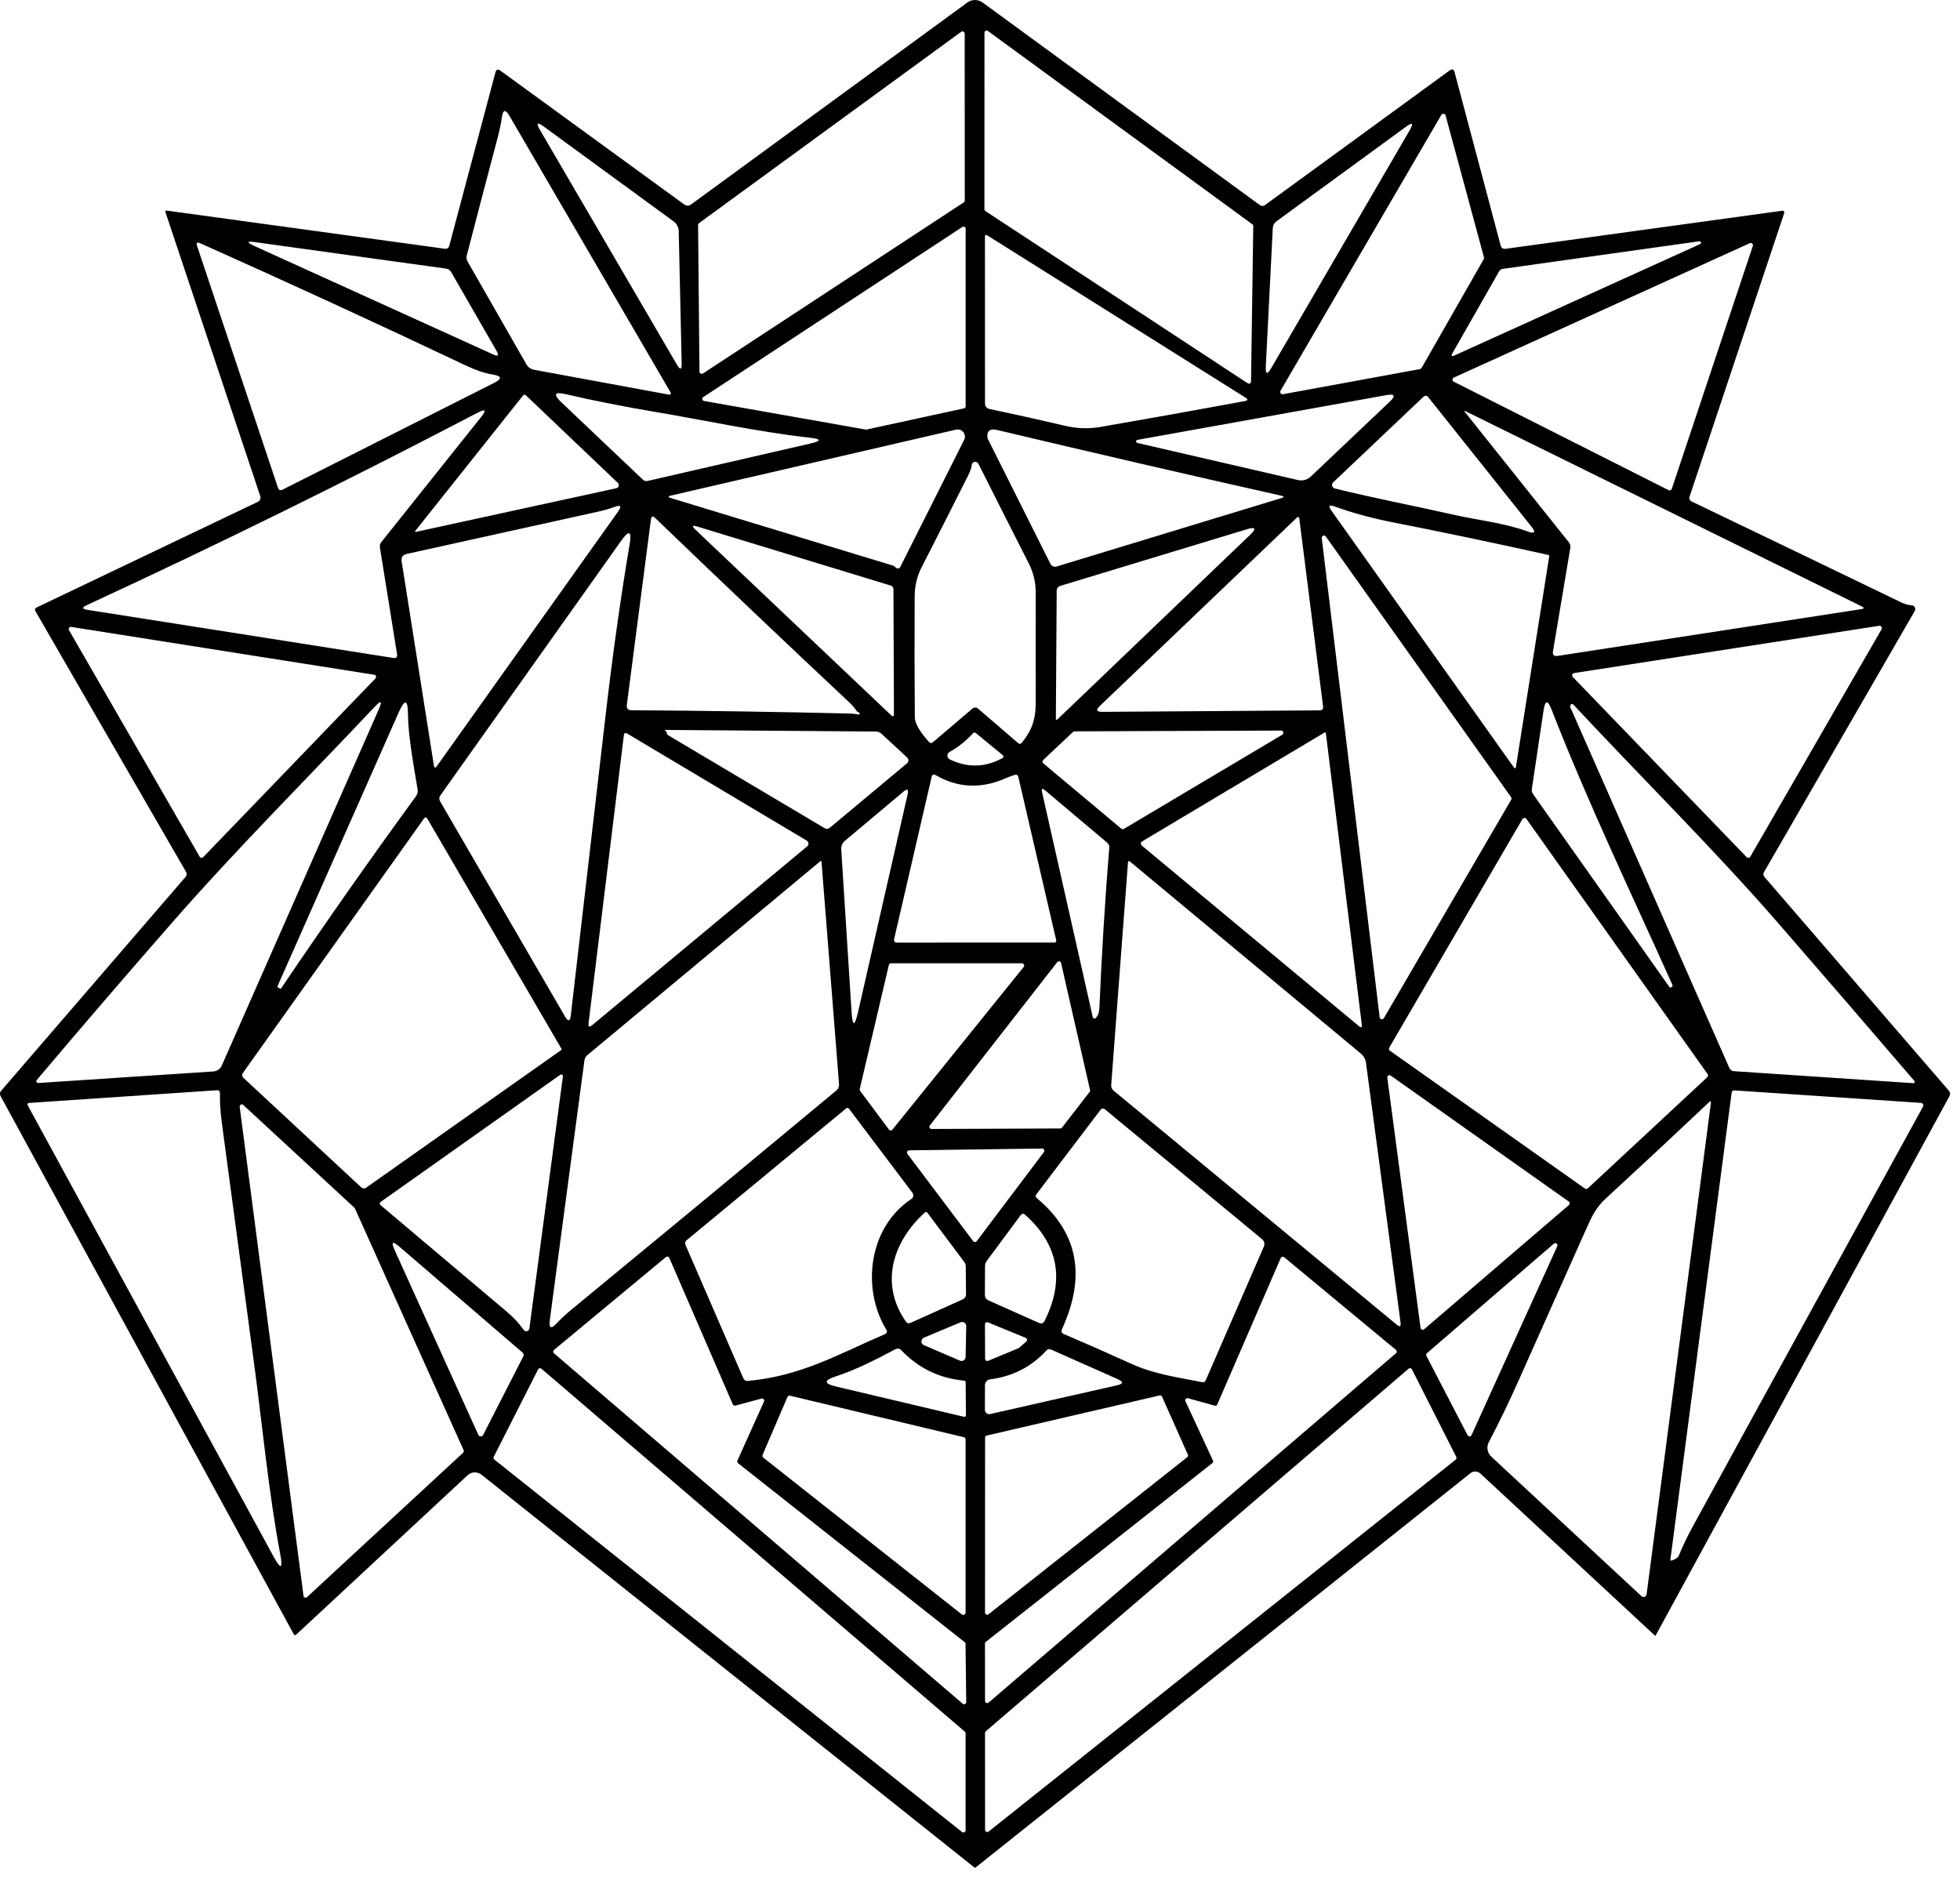 <svg fill="none" height="90" viewBox="0 0 94 90" width="94" xmlns="http://www.w3.org/2000/svg"><path d="m72.206 11.932 13.271-1.826c.015-.002.03 0.0.043.005.014.005.026.014.035.025s.016.024.018.038c.003.014.002.029-.003.042l-4.54 13.601c-.015.044-.013.091.004.133.017.042.049.076.09.096 3.352 1.608 6.703 3.221 10.053 4.84.177.087.344.135.501.141.031.001.062.01.089.026.027.016.049.039.064.067.015.027.023.058.023.09-0.0.031-.009.062-.024.089l-7.227 12.518c-.049.085-.043.165.02.239l8.838 10.244c.072.083.082.174.03.273l-14.082 25.849c-.002.004-.005.008-.009.011-.004.003-.008.004-.013.005-.005.001-.01 0-.015-.002-.005-.002-.009-.004-.013-.008l-8.361-7.762c-.065-.06-.149-.094-.236-.098-.088-.003-.173.025-.241.081l-23.721 18.901c-.012.009-.026.013-.041.012s-.03-.006-.043-.016l-23.623-18.824c-.096-.077-.216-.116-.338-.112s-.239.052-.328.136l-8.21 7.634c-.056.051-.102.044-.138-.024l-14.048-25.785c-.052-.096-.041-.186.03-.269l8.842-10.254c.027-.031.044-.07.049-.111.004-.041-.005-.082-.025-.117l-7.221-12.498c-.052-.087-.031-.152.061-.195l10.601-5.062c.049-.024.088-.064.109-.114.021-.05.023-.106.005-.158l-4.55-13.628c-.003-.009-.004-.018-.003-.026.002-.009.005-.017.011-.024.006-.007.013-.012.022-.015.009-.003.018-.004.026-.002l13.338 1.83c.119.016.193-.034.222-.148l2.213-8.31c.038-.141.117-.169.235-.084l8.812 6.414c.114.083.229.083.343 0l13.241-9.679c.106-.078.235-.12.367-.12s.26.042.367.12l13.288 9.709c.085.063.17.064.256.003l8.852-6.454c.121-.087.201-.058.239.087l2.21 8.31c.034.119.112.17.235.155zm-24.83-10.449c-.015-.011-.033-.018-.051-.02-.019-.002-.037.002-.054.01-.017.008-.031.021-.041.037-.01.016-.015.034-.015.053l-.003 8.475c0.0.017.005.033.013.048.008.015.02.027.034.036l12.582 8.26c.015.011.033.017.051.018.018.001.037-.003.053-.012.016-.009.03-.022.039-.038.009-.016.014-.034.014-.052l.108-7.456c0-.017-.004-.033-.011-.048-.008-.015-.019-.027-.032-.037zm-1.154 8.223c.014-.01.026-.023.034-.038s.013-.032.013-.049l-.003-8.004c0-.02-.005-.04-.016-.057-.01-.017-.025-.031-.043-.04s-.038-.013-.058-.011-.039.009-.055.021l-12.572 9.175c-.014.01-.025.023-.032.038s-.011.032-.011.049l.067 7.029c-0.0.02.005.039.015.056.01.017.024.031.042.04.017.009.037.014.057.013s.039-.007.055-.018zm-14.058 9.121-7.732-13.271c-.191-.325-.312-.3-.363.074-.043.312-.128.704-.256 1.177-.482 1.812-.957 3.626-1.426 5.442-.027.103-.013.202.04.296l2.822 4.934c.038.065.089.122.151.165.061.043.132.073.205.087l6.488 1.197c.013.003.026.001.038-.004s.023-.013.03-.024c.007-.011.012-.023.012-.036 0-.013-.003-.026-.01-.037zm38.996-6.4c.014-.026.018-.056.01-.084l-1.84-6.804c-.005-.022-.017-.041-.034-.056-.017-.015-.037-.024-.06-.027s-.045.001-.065.011c-.02.01-.036.026-.047.046l-7.712 13.227c-.011.018-.016.04-.015.061.001.021.008.042.021.059s.03.031.05.039c.02.008.042.01.063.006l6.568-1.204c.016-.003.031-.009.045-.018.013-.009.025-.021.033-.035zm-45.262-6.192 6.562 11.246c.164.276.241.253.232-.067l-.141-6.33c-.002-.092-.025-.182-.068-.263-.043-.081-.103-.151-.177-.204l-6.225-4.547c-.325-.238-.386-.183-.182.165zm35.071 11.415 6.632-11.391c.206-.356.143-.413-.188-.168l-6.178 4.51c-.123.09-.188.211-.195.363l-.333 6.609c-.02.386.067.411.262.077zm-27.245 1.396c-.016.011-.029.027-.036.045s-.009.038-.005.058c.004.019.013.037.027.051s.032.024.051.028l7.755 1.372c.013.003.027.003.04 0l4.675-1.016c.023-.005.043-.017.058-.035.015-.018.023-.04.023-.063v-8.519c-0-.018-.005-.035-.015-.051-.009-.015-.022-.028-.038-.037-.016-.009-.034-.013-.051-.012-.018.001-.035.006-.051.015zm26.014.027-12.417-7.803c-.009-.005-.019-.007-.029-.007-.01 0-.02.003-.028.007-.009.005-.015.012-.02.02s-.007.018-.007.027l.003 8.045c0.0.057.02.113.056.158.036.045.086.076.142.088 1.222.258 2.443.53 3.663.817.558.13 1.117.147 1.675.05 2.318-.401 4.629-.815 6.931-1.241.148-.029.158-.083.03-.161zm-47.528-7.271 11.448 5.199c.231.105.282.047.155-.175l-2.179-3.784c-.025-.044-.06-.081-.103-.109-.043-.028-.091-.046-.143-.052l-9.124-1.265c-.444-.063-.462-.001-.054.185zm57.557 5.24 11.771-5.337c.016-.007.029-.019.036-.035.007-.016.009-.034.004-.05-.005-.017-.016-.031-.031-.04-.015-.009-.033-.012-.05-.009l-9.424 1.322c-.038.005-.073.019-.104.04-.031.021-.056.049-.074.081l-2.233 3.918c-.081.141-.046.178.104.111zm-47.431.484c-4.217-1.998-8.463-3.952-12.736-5.862-.15-.067-.2-.024-.148.131l3.878 11.593c.04.117.114.148.222.094l10.15-5.122c.386-.195.364-.327-.064-.397-.379-.06-.813-.206-1.302-.437zm61.728-5.728c.007-.02.009-.042.004-.063-.005-.021-.016-.04-.032-.054s-.036-.024-.057-.027c-.021-.003-.043 0-.062.01l-14.193 6.444c-.019.008-.035.022-.046.039-.011.017-.018.037-.018.058-0.0.021.005.041.016.058s.026.032.045.041l10.305 5.203c.014.007.029.011.044.012.015.001.031-.002.045-.008.014-.006.027-.015.038-.026.011-.011.019-.025.024-.039zm-53.007 11.267 7.813-1.796c.534-.123.528-.215-.017-.276-2.475-.276-5.223-.871-7.342-1.224-1.538-.258-2.997-.546-4.375-.864-.547-.128-.618.002-.212.39l3.911 3.71c.029.028.064.048.103.059.039.011.08.011.119.002zm23.488-1.823 7.688 1.776c.247.056.462-.003.646-.178l3.77-3.575c.3-.285.247-.39-.161-.316l-11.939 2.146c-.017.003-.033.011-.044.024-.011.013-.018.029-.018.046-0.0.017.005.035.016.049s.026.025.043.029zm-34.574 4.261 9.588-2.089c.027-.006.052-.019.072-.038.02-.019.035-.043.042-.07s.007-.055-.001-.082c-.008-.027-.022-.051-.043-.069l-4.412-4.201c-.009-.008-.019-.015-.03-.019-.011-.004-.023-.006-.035-.005s-.024.004-.034.009c-.011.005-.02.013-.028.022l-5.156 6.478c-.047.058-.035.08.037.064zm44.041-2.079c1.9.471 3.881.848 5.812 1.285.955.215 2.351.377 3.447.78.339.123.396.044.172-.239l-4.937-6.192c-.079-.099-.163-.104-.252-.017l-4.318 4.093c-.022.021-.038.048-.046.077s-.008.06-0.0.09.024.056.045.078c.022.021.049.037.078.044zm-45.716 2.563 4.779-5.99c.265-.332.209-.4-.168-.205-6.175 3.229-12.425 6.306-18.75 9.232-.235.108-.224.182.034.222l14.67 2.307c.143.022.204-.037.182-.178l-.821-5.109c-.018-.105.007-.198.074-.279zm57.016.282-.831 4.957c-.031.179.044.256.225.229l14.563-2.243c.143-.022.15-.066.02-.131l-19.009-9.363c-.061-.029-.07-.017-.027.037l4.988 6.252c.063.079.086.166.071.262zm-32.434.881.101.084c.015.012.032.021.051.025.019.005.038.005.057.001.019-.004.036-.012.051-.023s.028-.026.036-.043l3.067-6.101c.029-.059.041-.124.034-.189-.007-.065-.032-.127-.072-.178-.041-.051-.095-.09-.156-.112-.062-.022-.128-.026-.192-.011l-13.671 3.161c-.157.036-.158.077-.003.124l10.655 3.239c.016.004.03.012.044.024zm18.572-3.262c.146-.045.143-.084-.007-.118-4.516-1.013-9.058-2.064-13.627-3.151-.339-.081-.492.044-.461.373.002.018.008.035.017.051l3.003 5.993c.027.054.072.098.128.122.056.024.117.027.175.009zm-14.529 10.106 1.914 1.648c.011.01.025.017.039.022s.029.006.044.005c.015-.001.03-.005.043-.012.013-.007.025-.016.035-.028.478-.579.676-1.113.676-1.91-.004-1.767-.004-3.535 0-5.304 0-.498-.113-.968-.34-1.409-.8-1.574-1.602-3.16-2.405-4.759-.016-.034-.044-.062-.078-.08-.034-.017-.073-.022-.11-.015s-.071.027-.096.056c-.025.029-.04.065-.042.103-.007.114-.067.286-.182.515-.729 1.453-1.464 2.904-2.206 4.352-.229.444-.344.915-.346 1.413-.011 1.935-.009 3.872.007 5.811.002.287.23.682.683 1.184.056.063.117.066.182.01l1.883-1.601c.101-.085.201-.085.299 0zm-25.967 2.744 8.684-12.198c.191-.269.131-.344-.178-.225-.213.081-.486.158-.821.232-2.969.655-6.013 1.327-9.134 2.018-.191.043-.271.16-.242.353l1.544 9.783c.02.135.07.147.148.037zm53.31-10.123c-2.635-.585-5.121-1.107-7.46-1.564-1.007-.197-1.94-.452-2.801-.763-.262-.094-.313-.028-.151.198l8.744 12.306c.058.081.094.073.108-.024l1.597-10.096c.002-.012-.001-.025-.007-.036-.007-.011-.017-.018-.03-.021zm-33.158 7.513c-.099-.152-.213-.29-.343-.414-3.101-2.908-6.215-5.867-9.343-8.875-.114-.112-.182-.088-.202.071l-1.157 8.902c-.02.164.053.247.219.249 3.457.022 6.947.075 10.47.158.139.004.278.019.417.044.07.011.084-.012.044-.071-.02-.029-.055-.05-.104-.064zm21.104-9.316-9.464 9.044c-.2.188-.163.282.111.282l10.436-.071c.123-.002.177-.064.161-.185l-1.143-9.034c-.001-.011-.006-.021-.013-.03-.007-.009-.016-.015-.026-.019-.01-.004-.022-.005-.033-.003-.011.002-.021.007-.029.015zm-19.493 3.269-9.282-2.832c-.238-.072-.267-.022-.087.148l9.424 8.936c.009.008.019.013.031.015.011.002.023 0.0.034-.004.011-.005.02-.012.026-.022s.01-.021.01-.033l-.024-6.03c0-.092-.044-.151-.131-.178zm17.065-2.694-8.922 2.707c-.121.038-.182.12-.182.245l-.04 6.138c-.001.009.001.017.005.024.004.007.011.013.019.016.008.003.017.004.025.002.008-.002.016-.006.021-.013l9.235-8.845c.332-.318.278-.41-.162-.276zm-38.673 13.046 5.99 10.318c.15.258.242.239.276-.057.547-4.688 1.095-9.417 1.645-14.186.343-2.984.735-5.786 1.177-8.405.108-.646-.028-.702-.407-.168l-8.667 12.205c-.067.094-.072.192-.013.293zm42.477-12.703c-.014-.02-.034-.034-.057-.041-.023-.007-.047-.006-.07.002s-.041.024-.054.045c-.012.021-.018.044-.015.068l2.778 22.984c.003.022.012.043.027.059.015.017.035.028.057.033s.045.003.065-.006c.021-.009.038-.024.05-.043l6.111-10.483c.011-.018.015-.039.014-.06s-.008-.041-.021-.058zm26.653 4.446c.01-.018.015-.039.015-.06-.001-.021-.008-.041-.02-.059s-.029-.031-.048-.039c-.019-.008-.041-.011-.061-.007l-14.63 2.267c-.021.003-.04.011-.056.024-.016.013-.028.03-.035.05-.007.02-.008.041-.003.061.005.02.015.038.029.053l8.337 8.64c.012.012.026.021.042.027.016.006.033.008.05.006.017-.002.033-.008.048-.017s.026-.022.035-.036zm-72.231 2.358c.013-.014.022-.031.026-.05.004-.019.003-.038-.003-.056-.006-.018-.017-.034-.032-.046-.015-.012-.033-.02-.051-.023l-14.532-2.294c-.019-.003-.039-.001-.058.007-.018.008-.034.02-.045.037-.011.016-.018.035-.019.055s.004.039.014.056l6.269 10.866c.008.015.019.027.033.036.014.009.029.015.046.017.016.002.033 0 .049-.006s.029-.015.041-.027zm-7.372 18.568 7.527-17.078c.182-.415.118-.457-.192-.128-3.192 3.383-6.629 6.827-9.592 10.207-2.208 2.522-4.398 5.067-6.568 7.634-.121.143-.087.208.101.195l8.317-.548c.087-.005.171-.034.243-.084.072-.05.129-.118.164-.199zm2.707-3.74.084.047c.025.013.044.009.057-.013 2.099-3.107 4.254-6.178 6.467-9.212.067-.093.095-.209.077-.323-.185-1.12-.457-2.606-.461-3.599-.004-.726-.153-.758-.447-.094l-5.805 13.113c-.016.034-.007.06.027.081zm66.853-.158c-1.957-4.355-4.053-8.731-5.785-13.177-.182-.466-.309-.453-.383.04l-.562 3.77c-.013.09.007.173.06.249l6.538 9.249c.016.02.036.027.06.02.034-.009.058-.021.074-.037.022-.022.021-.061-.003-.114zm-4.89-13.298 7.631 17.307c.045.099.12.151.225.158l8.6.575c.012.001.025-.002.036-.008.011-.006.02-.015.025-.026.006-.011.008-.024.007-.036s-.006-.024-.014-.034c-2.182-2.545-4.368-5.077-6.558-7.598-3.044-3.501-6.528-6.945-9.784-10.436-.079-.085-.136-.065-.172.06-.002.006-.003.013-.002.019.001.006.003.012.006.018zm-43.325 1.261c.001.018.006.035.016.05.009.015.022.028.038.037l7.497 4.453c.099.058.193.051.282-.024l3.659-3.054c.126-.105.128-.214.007-.326l-1.197-1.107c-.081-.074-.176-.112-.286-.114l-10.096-.077c-.029 0-.031.008-.007.024.054.034.083.08.087.138zm29.512.071c.021-.012.037-.03.047-.052s.011-.047.005-.07-.02-.044-.039-.058-.043-.022-.067-.022l-9.905.037c-.028 0-.054.011-.074.03l-1.429 1.345c-.011.011-.02.023-.025.037-.006.014-.008.029-.008.045.001.015.004.03.011.044.007.014.017.026.028.035l3.74 3.131c.017.015.038.023.061.025s.045-.003.064-.015zm2.021-.101-8.738 5.213c-.017.01-.031.024-.042.041s-.017.036-.018.056c-.002.02.002.04.009.058.008.018.019.035.035.047l10.416 8.66c.105.09.15.066.135-.071l-1.722-13.971c-.007-.049-.031-.06-.074-.034zm-33.595.131-1.692 13.799c-.022.182.037.213.178.094l10.308-8.573c.021-.017.037-.039.047-.064s.015-.051.013-.078-.01-.052-.024-.075-.033-.042-.056-.056l-8.606-5.132c-.099-.058-.155-.03-.168.084zm15.629 1.15c.854.413 1.7.391 2.536-.064.012-.007.021-.016.029-.028.007-.011.012-.024.013-.037.001-.013-.001-.026-.006-.038-.005-.012-.013-.023-.023-.031l-1.295-1.063c-.051-.04-.099-.037-.141.01-.323.361-.697.659-1.123.895-.032.018-.058.044-.076.076-.018.032-.027.068-.026.105.001.037.012.072.032.103.02.031.048.056.081.072zm2.647.921c-1.157.5-2.263.445-3.32-.165-.103-.058-.168-.029-.195.087l-1.793 7.752c-.031.128.018.192.148.192l7.54-.003c.013 0 .025-.003.037-.009.011-.006.021-.014.029-.025.008-.01.013-.022.016-.035s.002-.026-.001-.039l-1.816-7.83c-.025-.096-.084-.13-.178-.101-.157.049-.313.108-.468.175zm-7.85 3.39.494 7.776c.045.733.149.742.313.027l2.378-10.439c.054-.244-.015-.286-.205-.124l-2.808 2.357c-.058.049-.104.111-.134.181s-.043.146-.037.222zm12.064 8.052c.003.015.011.028.021.039.01.011.023.019.038.023.014.004.03.004.044.001.015-.004.028-.011.038-.022.108-.11.166-.265.175-.464.11-2.583.268-5.151.474-7.705.009-.099-.025-.179-.101-.242l-2.973-2.506c-.137-.117-.186-.087-.148.087zm-25.486 1.507-6.424-11.021c-.051-.087-.108-.09-.168-.007l-8.677 12.191c-.063.087-.055.168.024.242l5.633 5.236c.083.079.172.084.266.017l9.329-6.582c.012-.008.02-.02.023-.035.003-.014.001-.03-.006-.043zm46.284-11.014c-.011-.015-.027-.028-.044-.036s-.037-.012-.056-.011c-.019.001-.038.007-.054.017-.017.01-.03.024-.04.04l-6.383 10.954c-.015.025-.019.055-.013.084s.023.054.047.071l9.343 6.602c.022.016.049.023.076.021.027-.002.052-.013.072-.031l5.724-5.324c.021-.02.033-.046.036-.075.002-.028-.005-.057-.022-.08zm-19.11 2.088-.804 10.668c-.009.112.03.204.118.276l13.577 11.223c.146.119.206.085.182-.101l-1.658-12.457c-.024-.173-.111-.331-.245-.444l-11.068-9.205c-.061-.051-.094-.038-.101.04zm-26.667 21.423c4.231-3.48 8.457-6.975 12.679-10.486.096-.081.14-.184.131-.309l-.841-10.665c-0-.007-.002-.013-.006-.018-.004-.005-.009-.01-.015-.012s-.013-.003-.019-.002c-.006.001-.012.004-.017.009l-11.169 9.296c-.083.067-.131.155-.145.262l-1.658 12.434c-.054.41.059.463.34.158.177-.195.417-.417.72-.666zm17.166-8.812c-.012.015-.019.034-.021.054-.002.02.002.039.011.057.009.018.022.032.039.043s.036.015.056.015l6.171-.024c.016-0.0.031-.004.045-.011.014-.007.026-.017.036-.029l1.325-1.715c.01-.012.017-.026.02-.041s.004-.031 0-.046l-1.389-6.091c-.004-.02-.013-.038-.027-.052-.014-.014-.032-.025-.051-.029-.019-.005-.04-.004-.059.003s-.035.019-.048.035zm4.5-7.601c.013-.016.021-.035.023-.055.002-.02-.001-.041-.01-.059-.009-.018-.022-.034-.04-.044-.017-.011-.037-.017-.057-.017h-6.279c-.024 0-.048.009-.067.024s-.032.036-.037.06l-1.396 5.946c-.004.016-.004.032-0.0.048s.011.03.02.043l1.379 1.85c.01.013.022.024.037.032.015.008.031.012.048.012.017 0.0.033-.003.048-.01.015-.007.028-.018.038-.031zm-30.85 11.418c2.072 1.744 4.099 3.455 6.081 5.132.309.262.573.548.79.858.018.025.042.043.07.053s.059.012.088.005c.029-.007.056-.023.076-.045.02-.022.033-.05.038-.08l1.608-12.094c.002-.015-.001-.031-.007-.045-.007-.014-.017-.026-.03-.034-.013-.008-.028-.012-.044-.012s-.03.005-.043.013l-8.62 6.101c-.012.008-.021.019-.028.032-.007.013-.011.026-.011.041-.001.014.002.029.008.042s.014.025.025.034zm48.453-6.208c-.017-.012-.036-.019-.056-.02-.02-.001-.041.004-.058.014-.018.01-.032.026-.041.044-.009.018-.012.039-.01.059l1.594 12c.002.019.009.037.021.052.011.015.027.027.045.034.018.007.037.009.056.006.019-.003.036-.011.051-.024l6.945-5.96c.012-.01.022-.023.028-.038.006-.015.009-.03.009-.046-.001-.016-.005-.032-.013-.045s-.018-.026-.031-.035zm-65.36 1.443 11.781 21.622c.348.637.454.599.32-.114-.535-2.808-.921-6.649-1.19-8.653-.536-4.02-1.074-8.04-1.614-12.06-.065-.484-.094-.955-.087-1.413 0-.017-.004-.034-.01-.05-.007-.016-.017-.03-.03-.042-.013-.012-.028-.021-.044-.026-.016-.006-.034-.008-.051-.006l-9.0.609c-.094.004-.119.049-.074.135zm79.812 20.243c3.679-6.74 7.389-13.466 11.078-20.203.009-.017.014-.036.014-.056s-.005-.039-.015-.056c-.01-.017-.024-.032-.041-.043-.017-.011-.036-.018-.056-.019l-8.936-.599c-.087-.007-.137.034-.148.121l-2.936 22.379c-.004.045.015.06.057.047.191-.061.307-.142.35-.246.188-.453.399-.895.632-1.325zm-8.425-6.834c-.39.879-.832 1.788-1.325 2.728-.059.113-.079.242-.057.367.022.125.084.24.178.326l7.204 6.693c.019.018.043.031.069.036.026.005.053.004.078-.005.025-.009.047-.024.064-.044.017-.02.028-.045.032-.071l3.084-23.562c.013-.099-.016-.113-.087-.044-1.641 1.549-3.292 3.089-4.954 4.618-.444.407-.656.827-.891 1.355-1.132 2.534-2.263 5.068-3.393 7.604zm-55.704-8.482c-.005-.013-.013-.024-.024-.034l-5.334-4.93c-.015-.014-.035-.023-.055-.026s-.041.001-.06.011c-.018.01-.033.025-.043.043-.009.018-.013.039-.011.06l3.061 23.451c.002.019.009.037.02.053.012.015.027.027.045.034.018.007.038.008.056.004.019-.004.036-.013.05-.027l7.487-6.925c.016-.015.027-.034.031-.055.004-.021.002-.043-.008-.063zm25.483 5.812c-1.211-2.004-.831-4.92 1.201-6.262.024-.016.045-.037.061-.061.016-.024.026-.052.031-.081.005-.029.004-.058-.004-.086s-.02-.055-.038-.078l-3.04-4.026c-.007-.01-.017-.018-.027-.025-.011-.006-.022-.01-.035-.012-.012-.002-.025-.001-.037.003s-.023.009-.033.017l-7.648 6.319c-.079.063-.098.141-.057.235l2.768 6.383c.045.099.12.143.225.135 2.583-.239 4.375-1.305 6.562-2.24.108-.047.131-.121.071-.222zm8.657-.575c-.072.188-.15.379-.235.572-.043.099-.013.169.087.212 1.079.46 2.151.933 3.219 1.419 1.137.518 2.243.656 3.434.895.032.006.064.001.092-.014.028-.015.05-.038.062-.067l2.785-6.404c.065-.152.035-.281-.091-.387l-7.527-6.218c-.015-.013-.032-.022-.05-.028-.018-.006-.038-.007-.057-.005-.019.002-.038.008-.055.018-.017.01-.031.023-.043.038l-3.087 4.066c-.018.024-.026.053-.023.083.003.03.018.058.04.078 1.841 1.529 2.324 3.443 1.45 5.741zm-1.096-7.94c.012-.016.019-.034.021-.054.002-.02-.002-.039-.011-.057s-.022-.032-.039-.043-.036-.015-.056-.015l-6.38.087c-.019 0-.038.006-.055.017-.016.01-.029.025-.038.043-.008.017-.012.037-.01.056.002.019.009.038.021.053l3.155 4.187c.01.013.022.024.037.031s.031.011.047.011.033-.004.047-.011c.015-.007.027-.018.037-.031zm-6.39 8.189 2.479-1.117c.119-.052.177-.143.175-.276l-.013-1.325c-.002-.07-.026-.138-.067-.195l-1.769-2.361c-.038-.051-.081-.056-.128-.013-1.493 1.349-2.2 3.38-.911 5.22.06.087.139.11.235.067zm3.73-1.076 2.411 1.076c.13.058.225.025.286-.101.969-1.953.659-3.643-.928-5.072-.087-.079-.166-.071-.235.024l-1.618 2.183c-.054.074-.081.156-.081.245l-.007 1.375c0 .128.057.217.172.269zm22.981 6.471c.009.017.023.031.039.04.016.01.035.015.054.014.019-0.0.038-.006.054-.016.016-.01.029-.025.038-.042l4.113-9.064c.01-.022.013-.047.006-.07-.006-.023-.02-.044-.039-.058-.019-.014-.043-.021-.067-.02-.024.001-.047.011-.065.027l-6.084 5.25c-.018.015-.031.036-.036.059-.005.023-.002.048.009.069zm-51.463-8.889 4.016 8.865c.01.022.026.041.046.055.02.013.044.021.069.021.024 0.0.048-.006.069-.019.021-.013.037-.031.048-.053l1.924-3.763c.016-.03.022-.066.015-.1-.007-.034-.025-.066-.052-.088l-5.912-5.082c-.325-.28-.399-.225-.222.165zm39.457 7.406c-.01.024-.028.043-.051.054-.023.011-.049.014-.074.007l-1.278-.356c-.019-.006-.04-.006-.059-0-.019.006-.037.017-.05.032-.013.015-.022.034-.024.054-.003.02.001.041.009.059l1.318 2.842c.009.021.012.045.006.067-.005.023-.018.043-.036.057l-10.863 8.573c-.012.009-.022.022-.029.036-.007.014-.011.029-.011.045l.003 2.754c0.0.02.006.039.017.055.011.016.026.029.044.037.018.008.038.011.057.008s.038-.011.053-.024l19.54-16.755c.011-.01.021-.022.027-.035.006-.014.009-.029.009-.043s-.003-.03-.009-.043c-.006-.014-.015-.026-.027-.035l-5.368-4.449c-.013-.01-.027-.017-.043-.021-.016-.004-.032-.003-.048.001-.016.004-.03.011-.042.022-.012.01-.022.024-.028.038zm-21.74-.135c.008-.018.011-.038.009-.057s-.011-.038-.024-.053c-.013-.015-.029-.026-.048-.032-.019-.006-.039-.006-.058-.002l-1.251.336c-.025.007-.051.004-.074-.007-.023-.011-.041-.03-.051-.054l-3.044-7.022c-.006-.015-.016-.028-.028-.038s-.027-.018-.042-.022c-.016-.004-.032-.004-.048-.001-.016.004-.03.011-.043.021l-5.371 4.456c-.011.01-.021.022-.027.036-.006.014-.009.029-.009.043s.003.03.009.043c.006.014.015.026.027.036l19.601 16.806c.015.013.033.021.053.024.019.003.039-0.0.057-.008.018-.008.033-.021.044-.037.011-.016.017-.036.017-.055l-.034-2.795c-0-.016-.004-.031-.011-.045s-.017-.026-.029-.036l-10.87-8.583c-.018-.014-.031-.035-.036-.057-.005-.023-.003-.046.006-.067zm10.742-3.8c-.016-.006-.033-.009-.05-.008-.017.002-.033.007-.048.017-.014.009-.026.022-.034.037-.008.015-.013.032-.013.049l.007 1.655c0.0.017.005.034.013.049.008.015.02.028.034.037.014.009.031.015.048.017.017.002.034-.001.05-.008l1.45-.602c.011-.004.021-.01.03-.017l.35-.306c.013-.011.024-.026.03-.043.006-.017.008-.035.005-.052s-.01-.034-.021-.048c-.011-.014-.025-.025-.041-.032zm-1.043.178c0-.032-.007-.064-.022-.092s-.037-.053-.063-.071-.057-.029-.089-.032c-.032-.003-.064.001-.094.014l-1.759.737c-.036.015-.066.039-.088.071s-.033.069-.034.108c-0.0.038.011.076.032.108s.051.058.086.073l1.729.743c.029.013.061.018.093.015s.063-.013.089-.03c.027-.017.049-.041.065-.069s.024-.059.025-.091zm7.264 2.546-3.188-1.416c-.09-.04-.168-.025-.235.047-.722.782-1.621 1.242-2.697 1.379-.068.008-.13.041-.175.091s-.07.116-.071.184l-.003 1.187c0.0.031.007.062.021.09.014.028.033.053.057.072.024.019.052.033.083.04.03.007.061.007.091-0l6.087-1.379c.307-.07.317-.168.03-.296zm-10.671-1.429c-.989.525-1.91.992-2.872 1.305-.556.182-.549.34.02.474l6.141 1.453c.07.016.104-.012.104-.084l-.013-1.564c0-.051-.027-.08-.081-.084-1.188-.114-2.188-.599-3-1.453-.087-.09-.187-.105-.299-.047zm3.208 23.149c.015.012.034.019.053.021.019.002.039-.001.056-.01.018-.008.032-.021.043-.038s.016-.035.016-.055v-4.655c-0-.015-.004-.029-.01-.043s-.015-.025-.027-.035l-20.303-17.404c-.012-.011-.026-.018-.041-.022s-.031-.005-.047-.002c-.016.003-.03.009-.043.019-.013.009-.023.022-.03.036l-2.129 4.194c-.011.022-.014.047-.009.071.005.024.019.045.039.06zm1.137-4.833c-.011.01-.02.021-.027.035-.006.013-.01.028-.01.043l.003 4.651c0.0.019.006.038.017.054.01.016.025.029.043.038.018.008.037.012.056.01.019-.002.038-.009.053-.021l22.399-17.835c.02-.015.034-.036.039-.06.005-.024.002-.049-.009-.071l-2.126-4.201c-.007-.014-.018-.026-.03-.036-.013-.009-.027-.016-.043-.019-.015-.003-.032-.002-.047.002s-.029.012-.041.022zm.044-14.182c-.022.005-.042.018-.056.035-.014.018-.022.04-.022.062l-.003 8.395c-.001.019.004.038.015.055.01.017.025.03.042.038.017.009.037.012.056.01s.037-.01.052-.022l9.538-7.537c.017-.014.028-.033.033-.054.005-.021.003-.043-.006-.063l-1.241-2.785c-.009-.021-.026-.038-.047-.049-.021-.01-.045-.013-.067-.008zm-1.197 8.576c.017.013.037.021.058.024.021.002.043-.001.062-.01s.035-.023.047-.041c.011-.018.018-.038.018-.06v-8.3c0-.026-.009-.05-.025-.071-.016-.02-.038-.034-.063-.04l-8.327-1.988c-.026-.006-.053-.003-.077.008-.024.012-.043.031-.054.056l-1.19 2.771c-.01.023-.012.049-.006.073.006.024.02.046.04.062z" fill="#000"/></svg>